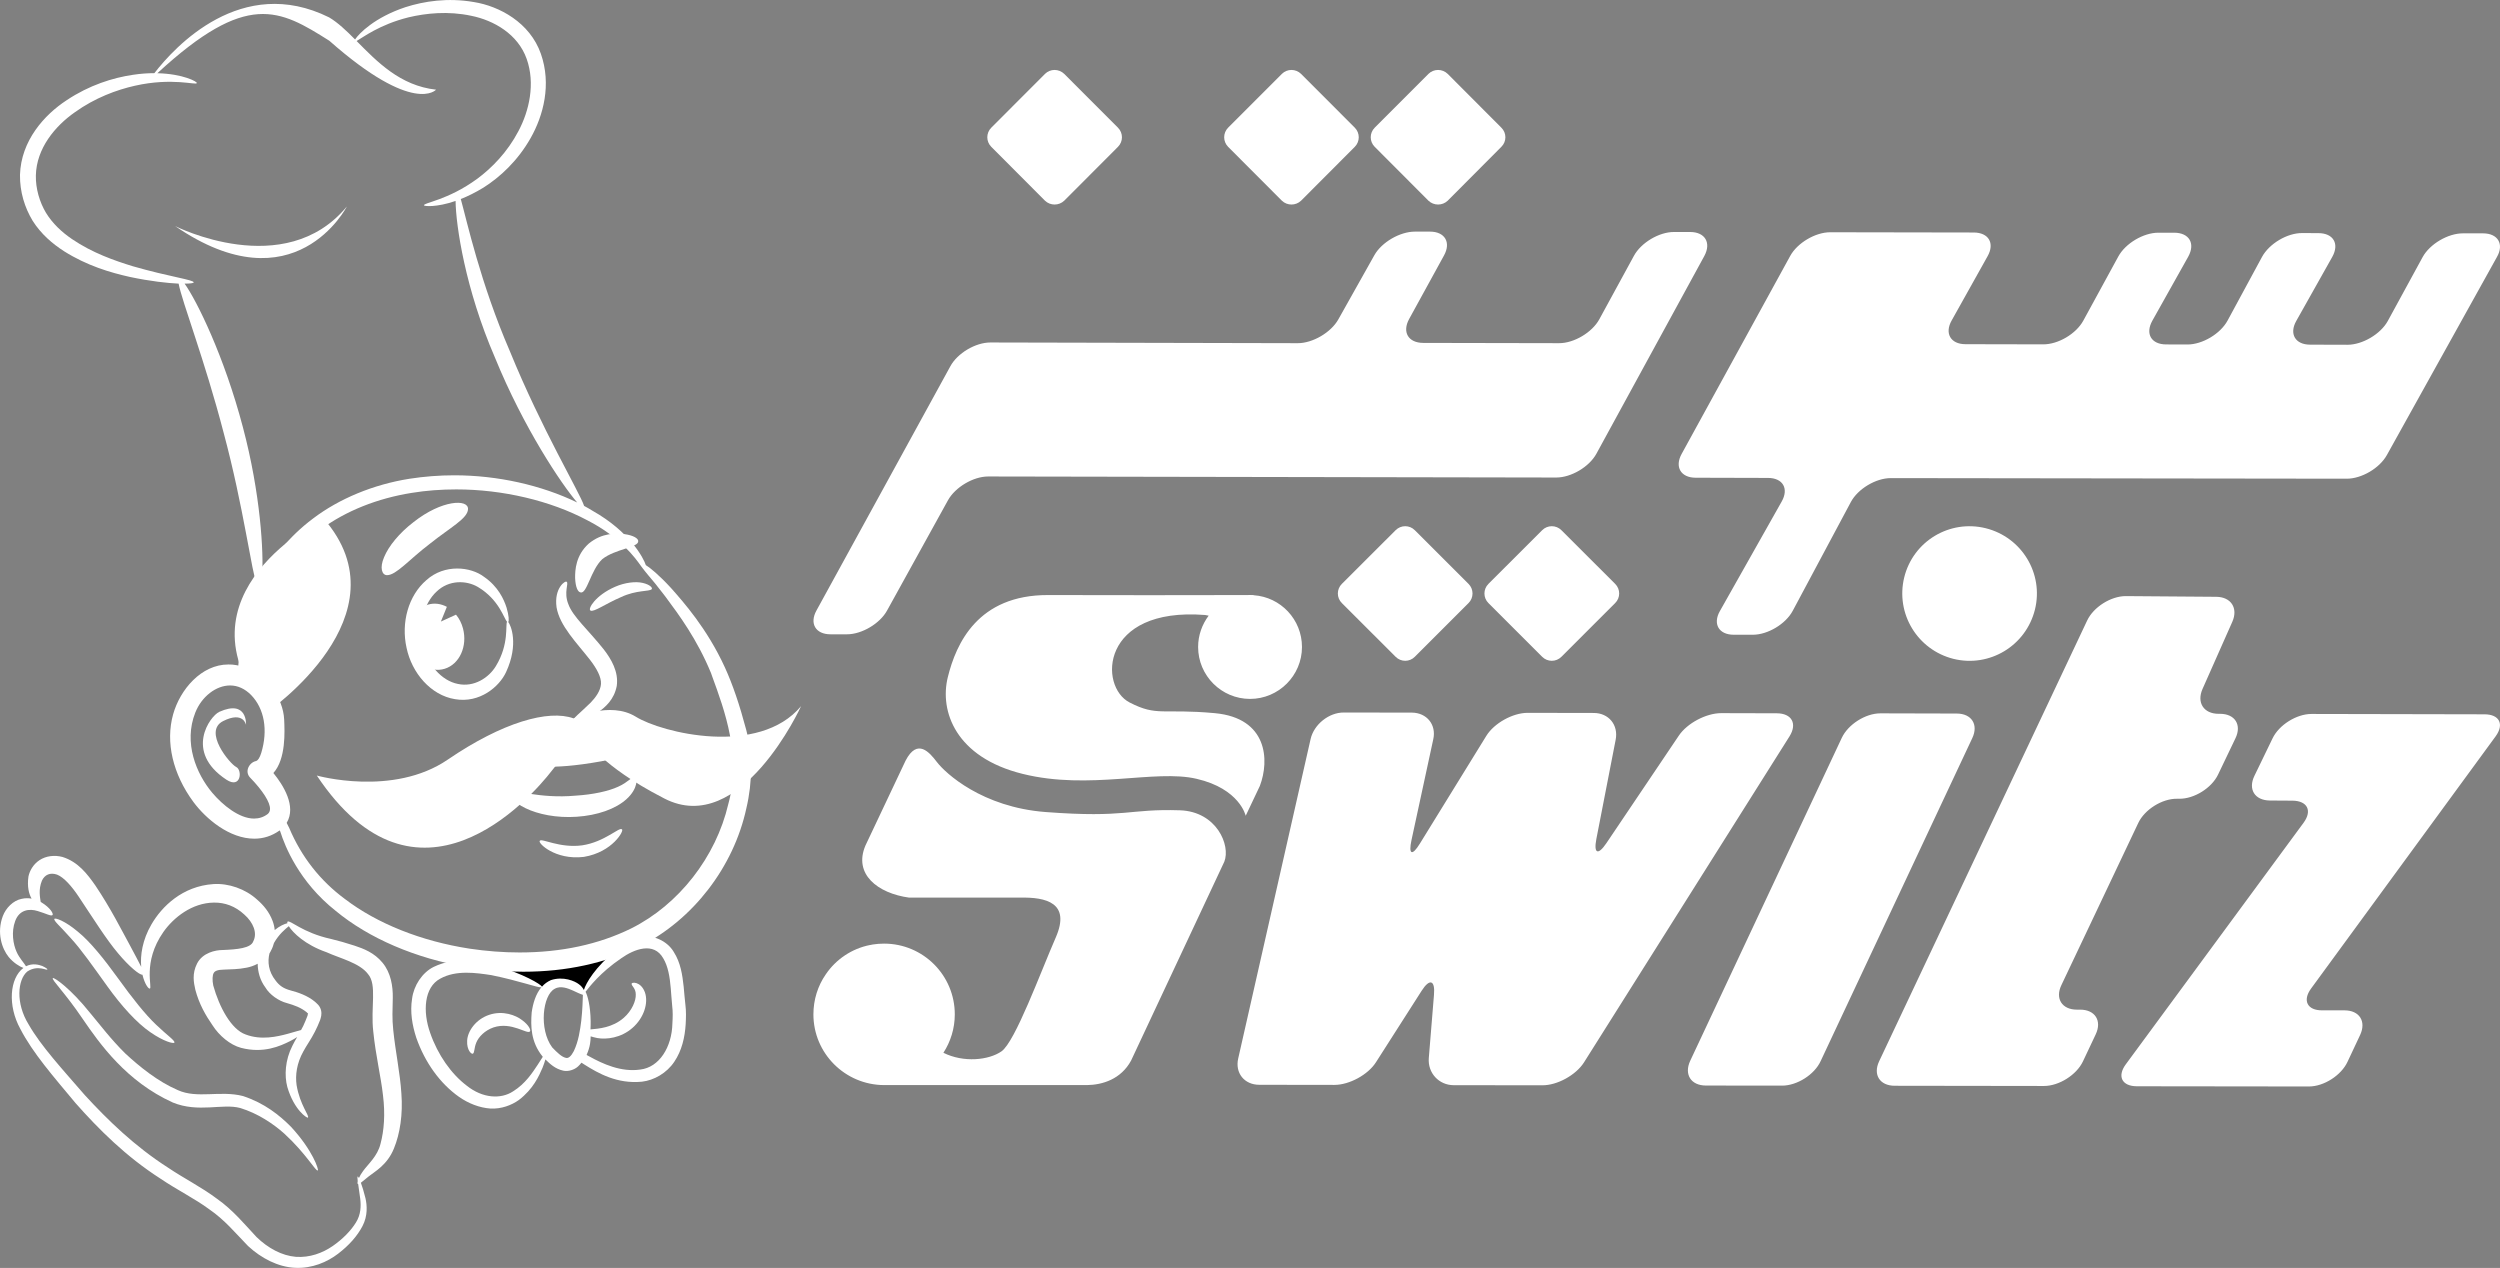 <?xml version="1.0" encoding="iso-8859-1"?>
<!-- Generator: Adobe Illustrator 18.1.1, SVG Export Plug-In . SVG Version: 6.00 Build 0)  -->
<svg version="1.1" xmlns="http://www.w3.org/2000/svg" xmlns:xlink="http://www.w3.org/1999/xlink" x="0px" y="0px"
	 viewBox="0 0 138.601 70.293" style="enable-background:new 0 0 138.601 70.293;" xml:space="preserve">
<rect x="0" y="0" width="138.601" height="70.293" fill="#808080" stroke="none"/>
<g id="switz">
	<path style="fill:#FFFFFF;" d="M108.298,36.527c1.999,0.494,4.019-0.721,4.52-2.732c0.493-1.996-0.728-4.012-2.729-4.51
		c-2.004-0.496-4.025,0.722-4.518,2.725C105.081,34.012,106.301,36.025,108.298,36.527z M108.48,39.559l-4.229-0.011
		c-0.83,0-1.793,0.613-2.144,1.364l-8.401,17.899c-0.35,0.753,0.039,1.372,0.87,1.372l4.226,0.005c0.824,0,1.792-0.606,2.137-1.363
		l8.406-17.905C109.698,40.173,109.308,39.559,108.48,39.559z M138.36,40.821c0.487-0.67,0.21-1.219-0.62-1.219l-9.592-0.02
		c-0.828,0-1.802,0.609-2.158,1.357l-1.005,2.076c-0.361,0.746,0.02,1.355,0.851,1.366l1.262,0.008
		c0.827,0.009,1.105,0.557,0.613,1.225l-9.855,13.391c-0.492,0.666-0.215,1.215,0.61,1.218l9.542,0.012
		c0.826,0,1.787-0.613,2.138-1.365l0.702-1.494c0.349-0.753-0.042-1.362-0.868-1.362h-1.236c-0.825,0.006-1.106-0.542-0.617-1.209
		L138.36,40.821z M115.325,55.975h-0.184c-0.823,0-1.214-0.613-0.857-1.359l4.265-8.995c0.355-0.743,1.323-1.35,2.147-1.338h0.123
		c0.823,0.009,1.793-0.59,2.151-1.339l0.965-2.014c0.359-0.744-0.027-1.356-0.852-1.356h-0.08c-0.826,0-1.228-0.617-0.896-1.374
		l1.654-3.729c0.333-0.755-0.07-1.379-0.894-1.384l-5.012-0.039c-0.827,0-1.794,0.607-2.146,1.362L104.18,58.838
		c-0.352,0.745,0.036,1.357,0.865,1.357l8.277,0.012c0.831,0,1.8-0.614,2.153-1.355l0.713-1.509
		C116.543,56.592,116.152,55.975,115.325,55.975z M98.501,39.545l-3.077-0.008c-0.832,0-1.887,0.558-2.35,1.248l-4.018,5.965
		c-0.462,0.683-0.711,0.578-0.553-0.238l1.07-5.501c0.161-0.82-0.387-1.483-1.213-1.484l-3.67-0.007
		c-0.826,0-1.859,0.577-2.289,1.278l-3.678,5.964c-0.432,0.71-0.647,0.625-0.469-0.19l1.207-5.588
		c0.179-0.804-0.352-1.466-1.182-1.477l-3.778-0.005c-0.826-0.006-1.658,0.662-1.841,1.472l-4.013,17.706
		c-0.186,0.805,0.339,1.461,1.168,1.461l4.165,0.006c0.826,0,1.868-0.563,2.309-1.264l2.527-3.954
		c0.446-0.7,0.757-0.594,0.684,0.228l-0.287,3.505c-0.064,0.822,0.559,1.501,1.385,1.501l4.906,0.005
		c0.827,0.009,1.868-0.569,2.31-1.264l11.398-18.082C99.652,40.119,99.337,39.545,98.501,39.545z M69.847,43.572
		c0.542-1.427,0.429-3.762-2.495-4.034c-2.919-0.267-3.191,0.197-4.72-0.589c-1.73-0.877-1.641-5.305,4.173-4.854l0.204,0.037
		c-0.364,0.488-0.585,1.084-0.585,1.738c0,1.585,1.29,2.878,2.879,2.878c1.586,0,2.879-1.293,2.879-2.878
		c0-1.524-1.182-2.77-2.676-2.87c-0.018-0.016-0.044-0.016-0.086-0.01l0,0c-0.041,0-0.08-0.005-0.117-0.005
		c-0.042,0-0.079,0.005-0.12,0.005c-2.575,0.01-8.258,0.01-11.077,0c-3.892-0.011-5.098,2.682-5.56,4.557
		c-0.464,1.884,0.437,4.443,4.157,5.359c3.705,0.918,7.323-0.269,9.634,0.271c2.399,0.554,2.725,2.05,2.725,2.05L69.847,43.572z
		 M65.415,44.923c-2.881-0.092-2.935,0.437-7.442,0.097c-3.524-0.267-5.557-2.153-6.028-2.769c-0.41-0.534-1.083-1.352-1.741-0.076
		l-2.223,4.701c-0.678,1.587,0.675,2.649,2.423,2.889h6.138c1.46-0.034,2.826,0.289,1.992,2.205
		c-0.845,1.93-2.249,5.787-3.013,6.319c-0.7,0.487-2.096,0.639-3.218,0.078c0.398-0.616,0.631-1.348,0.631-2.129
		c0-2.168-1.755-3.923-3.92-3.923c-0.214,0-0.421,0.016-0.626,0.048c-0.04,0.01-0.083,0.013-0.121,0.025
		c-0.017,0-0.035,0.007-0.049,0.007c-0.99,0.199-1.87,0.785-2.44,1.629c-0.434,0.629-0.682,1.392-0.682,2.215
		c0,2.155,1.748,3.907,3.913,3.919l0,0h11.252c0.855-0.011,1.886-0.322,2.447-1.359l5.168-11.025
		C68.237,46.866,67.45,44.991,65.415,44.923z"/>
	<path style="fill:#FFFFFF;" d="M137.663,12.937h-1.115c-0.831-0.003-1.834,0.589-2.233,1.311l-1.938,3.553
		c-0.397,0.72-1.402,1.313-2.229,1.313l-2.071-0.006c-0.83,0-1.174-0.599-0.772-1.313l1.998-3.554
		c0.405-0.727,0.058-1.316-0.771-1.316l-0.894-0.004c-0.83-0.008-1.828,0.585-2.229,1.319l-1.912,3.534
		c-0.397,0.732-1.393,1.325-2.222,1.325l-1.179-0.004c-0.829,0-1.172-0.589-0.771-1.312l1.994-3.557
		c0.4-0.726,0.057-1.319-0.773-1.325h-0.885c-0.828,0-1.828,0.592-2.224,1.325l-1.937,3.549c-0.398,0.732-1.394,1.321-2.225,1.316
		l-4.307-0.009c-0.826,0-1.171-0.602-0.767-1.315l1.992-3.563c0.405-0.719,0.062-1.312-0.77-1.314l-7.954-0.014
		c-0.831,0-1.832,0.596-2.225,1.324l-6.013,10.965c-0.398,0.722-0.046,1.32,0.781,1.32l4.003,0.011c0.827,0,1.17,0.589,0.763,1.309
		l-3.425,6.07c-0.408,0.717-0.059,1.315,0.767,1.315h1.06c0.829,0,1.823-0.598,2.211-1.329l3.222-6.03
		c0.389-0.729,1.386-1.325,2.212-1.325l25.269,0.033c0.827,0.006,1.831-0.58,2.235-1.31l6.101-10.979
		C138.839,13.537,138.488,12.937,137.663,12.937z M88.503,25.158l5.985-10.965c0.396-0.732,0.042-1.331-0.786-1.331h-0.892
		c-0.827-0.006-1.829,0.595-2.223,1.318l-1.924,3.528c-0.397,0.723-1.402,1.32-2.225,1.318l-7.532-0.015
		c-0.831-0.003-1.18-0.598-0.783-1.325l1.932-3.521c0.404-0.728,0.048-1.324-0.774-1.324h-0.841c-0.825,0-1.84,0.587-2.245,1.308
		l-2.002,3.566c-0.404,0.716-1.414,1.311-2.244,1.311l-17.042-0.039c-0.826,0-1.829,0.594-2.222,1.324l-7.42,13.535
		c-0.398,0.721-0.048,1.32,0.779,1.32h0.913c0.828,0,1.83-0.599,2.223-1.32l3.373-6.106c0.4-0.727,1.404-1.324,2.23-1.324
		l31.498,0.058C87.105,26.474,88.105,25.885,88.503,25.158z M71.068,11.127c0.294,0.283,0.769,0.283,1.063,0l2.98-2.987
		c0.292-0.294,0.292-0.766,0-1.061l-2.98-2.983c-0.295-0.291-0.77-0.291-1.063,0l-2.981,2.983c-0.291,0.295-0.291,0.767,0,1.061
		L71.068,11.127z M79.194,11.127c0.295,0.283,0.772,0.283,1.067,0l2.975-2.987c0.298-0.294,0.298-0.766,0-1.061l-2.975-2.983
		c-0.295-0.291-0.772-0.291-1.067,0l-2.98,2.983c-0.294,0.295-0.294,0.767,0,1.061L79.194,11.127z M57.935,11.127
		c0.294,0.283,0.77,0.283,1.066,0l2.98-2.987c0.294-0.294,0.294-0.766,0-1.061l-2.98-2.983c-0.297-0.291-0.773-0.291-1.066,0
		l-2.978,2.983c-0.294,0.295-0.294,0.767,0,1.061L57.935,11.127z M78.438,29.395c-0.292-0.296-0.77-0.296-1.065,0l-2.979,2.975
		c-0.297,0.293-0.297,0.774,0,1.065l2.979,2.977c0.295,0.297,0.773,0.297,1.065,0l2.977-2.977c0.296-0.292,0.296-0.772,0-1.065
		L78.438,29.395z M86.566,29.395c-0.295-0.296-0.773-0.296-1.068,0L82.52,32.37c-0.296,0.293-0.296,0.774,0,1.065l2.978,2.977
		c0.295,0.297,0.773,0.297,1.068,0l2.979-2.977c0.297-0.292,0.297-0.772,0-1.065L86.566,29.395z"/>
	<polygon points="27.446,53.64 31.289,53.269 34.068,52.813 33.558,53.483 32.512,54.684 32.393,55.001 31.483,54.49 30.896,54.509 
		30.481,54.706 30.206,54.869 29.695,54.551 28.37,54.06 	"/>
	<g>
		<path style="fill:#FFFFFF;" d="M22.253,60.627c-0.07-1.133-0.331-2.329-0.452-3.528c-0.068-0.631-0.039-1.102-0.025-1.785
			c0.01-0.63-0.102-1.378-0.569-1.941c-0.463-0.56-1.053-0.779-1.545-0.943c-0.449-0.149-0.921-0.28-1.31-0.374
			c-1.577-0.342-2.275-1.072-2.409-0.96c-0.019,0.009-0.025,0.042-0.009,0.088c-0.172,0.041-0.431,0.151-0.704,0.379
			c-0.016-0.177-0.058-0.349-0.118-0.509c-0.188-0.497-0.501-0.868-0.847-1.169c-0.659-0.608-1.601-0.926-2.433-0.871
			c-1.714,0.114-2.859,1.241-3.434,2.232c-0.508,0.867-0.627,1.727-0.569,2.356c-0.139-0.286-0.369-0.706-0.622-1.184
			c-0.464-0.846-1.062-2.047-1.917-3.321c-0.446-0.634-0.953-1.315-1.827-1.587c-0.441-0.115-0.908-0.061-1.271,0.176
			c-0.366,0.242-0.55,0.606-0.614,0.904c-0.081,0.567,0.024,0.968,0.174,1.23c-0.165-0.029-0.351-0.034-0.556,0.013
			c-0.464,0.09-0.87,0.505-1.039,0.954c-0.35,0.926-0.051,1.805,0.32,2.264c0.259,0.32,0.611,0.538,0.821,0.612
			c-0.765,0.574-0.881,2.088-0.175,3.373c0.698,1.351,1.837,2.643,3.069,4.125c1.278,1.444,2.802,2.966,4.706,4.185
			c0.928,0.63,1.911,1.109,2.709,1.702c0.846,0.581,1.423,1.288,2.141,2.028c0.737,0.685,1.67,1.168,2.611,1.212
			c0.946,0.047,1.786-0.32,2.386-0.781c0.61-0.467,1.062-0.979,1.35-1.528c0.3-0.569,0.257-1.159,0.166-1.553
			c-0.093-0.365-0.178-0.657-0.254-0.853c0.099-0.077,0.242-0.198,0.432-0.351c0.315-0.256,1.029-0.624,1.4-1.548
			C22.177,62.855,22.341,61.772,22.253,60.627z M14.286,53.43c0.005,0.444,0.13,0.92,0.428,1.316
			c0.226,0.388,0.731,0.749,1.189,0.864c0.432,0.124,0.779,0.252,1.094,0.505c0.048,0.057,0.071,0.073,0.087,0.073
			c-0.01,0.008-0.024,0.039-0.032,0.115c-0.055,0.165-0.169,0.414-0.241,0.577c-0.041,0.071-0.078,0.151-0.119,0.223
			c-0.152,0.038-0.412,0.123-0.767,0.219c-0.549,0.145-1.439,0.361-2.304,0.031c-0.802-0.277-1.467-1.525-1.797-2.713
			c-0.062-0.294-0.05-0.594,0.03-0.704c0.054-0.098,0.199-0.175,0.55-0.18c0.379-0.019,0.802-0.012,1.278-0.11
			C13.862,53.612,14.078,53.542,14.286,53.43z M21.095,63.416c-0.167,0.685-0.677,1.107-0.969,1.511
			c-0.107,0.145-0.181,0.274-0.226,0.384c-0.034-0.056-0.054-0.088-0.065-0.088c-0.026,0.004-0.023,0.098-0.004,0.259
			c-0.022,0.096-0.016,0.146,0.009,0.156c0.005,0.003,0.01,0.003,0.016,0.003c0.03,0.207,0.073,0.484,0.117,0.831
			c0.044,0.389,0.038,0.863-0.242,1.308c-0.278,0.451-0.73,0.915-1.29,1.303c-0.559,0.386-1.274,0.651-2.041,0.596
			c-0.766-0.064-1.537-0.473-2.181-1.1c-0.6-0.639-1.308-1.503-2.182-2.113c-0.873-0.658-1.84-1.134-2.736-1.741
			c-1.822-1.167-3.325-2.623-4.6-4.013c-1.234-1.426-2.43-2.718-3.115-3.918c-0.727-1.177-0.612-2.474-0.075-2.932
			c0.599-0.397,1.121-0.016,1.114-0.12c0.012-0.024-0.08-0.092-0.28-0.187c-0.182-0.065-0.525-0.175-0.904,0.014
			c-0.09-0.16-0.374-0.46-0.519-0.794c-0.189-0.414-0.31-1.099-0.079-1.714c0.23-0.625,0.776-0.7,1.244-0.553
			c0.458,0.135,0.76,0.309,0.828,0.22c0.054-0.066-0.108-0.389-0.621-0.703c-0.012-0.004-0.022-0.008-0.037-0.019
			c-0.034-0.242-0.137-0.685,0.067-1.18c0.154-0.331,0.452-0.469,0.839-0.337c0.379,0.148,0.818,0.647,1.204,1.228
			c0.808,1.211,1.535,2.377,2.184,3.14c0.602,0.722,1.187,1.204,1.346,1.181c0.133,0.553,0.351,0.799,0.405,0.768
			c0.176-0.012-0.43-1.441,0.758-3.138c0.558-0.794,1.581-1.615,2.802-1.628c0.61-0.008,1.183,0.201,1.678,0.658
			c0.502,0.44,0.743,1.029,0.502,1.489c-0.129,0.384-0.906,0.45-1.691,0.482c-0.406,0-1.118,0.148-1.426,0.752
			c-0.284,0.563-0.185,1.046-0.096,1.447c0.21,0.801,0.572,1.423,0.959,1.982c0.358,0.56,0.965,1.081,1.576,1.243
			c1.249,0.325,2.171-0.099,2.716-0.371c0.156-0.078,0.285-0.156,0.396-0.229c-0.096,0.161-0.186,0.326-0.266,0.487
			c-0.404,0.792-0.449,1.648-0.28,2.284c0.38,1.292,1.106,1.741,1.138,1.696c0.118-0.075-0.436-0.681-0.624-1.797
			c-0.081-0.553,0.009-1.22,0.371-1.867c0.186-0.349,0.419-0.657,0.645-1.101c0.114-0.235,0.191-0.387,0.289-0.647
			c0.038-0.131,0.107-0.3,0.048-0.55c-0.076-0.266-0.235-0.361-0.337-0.462c-0.408-0.342-0.941-0.52-1.344-0.625
			c-0.399-0.108-0.625-0.263-0.841-0.555c-0.389-0.492-0.451-1.032-0.335-1.5c0.037-0.062,0.068-0.11,0.093-0.171
			c0.07-0.126,0.121-0.271,0.157-0.407c0.283-0.497,0.633-0.775,0.821-0.93c0.225,0.357,0.893,1.028,2.098,1.446
			c0.738,0.337,1.827,0.588,2.291,1.204c0.52,0.594,0.136,1.848,0.296,3.203c0.133,1.32,0.422,2.48,0.537,3.521
			C21.363,61.762,21.294,62.676,21.095,63.416z"/>
		<path style="fill:#FFFFFF;" d="M13.471,60.765c-1.262-0.325-2.536,0.162-3.612-0.328c-1.11-0.477-2.122-1.3-2.907-2.027
			c-0.789-0.772-1.401-1.591-1.963-2.26c-1.087-1.36-2.013-1.996-2.062-1.922c-0.073,0.098,0.683,0.816,1.646,2.244
			c0.954,1.398,2.434,3.488,5.01,4.653c1.419,0.581,2.762,0.038,3.729,0.302c0.973,0.292,1.847,0.88,2.457,1.428
			c1.231,1.133,1.735,2.106,1.851,2.033c0.064-0.026-0.268-1.096-1.483-2.414C15.499,61.833,14.675,61.162,13.471,60.765z"/>
		<path style="fill:#FFFFFF;" d="M5.953,54.684c0.781,1.09,1.629,2.025,2.376,2.538c0.744,0.52,1.299,0.658,1.339,0.581
			c0.05-0.107-0.399-0.403-1.005-0.984c-0.616-0.581-1.338-1.498-2.112-2.572c-0.772-1.068-1.547-2.042-2.25-2.607
			c-0.699-0.585-1.242-0.774-1.285-0.695c-0.058,0.102,0.356,0.436,0.919,1.079C4.503,52.638,5.174,53.603,5.953,54.684z"/>
	</g>
	<g>
		<path style="fill:#FFFFFF;" d="M29.383,57.179c-0.133,0.199-1.014-0.555-2.022-0.219c-0.491,0.171-0.825,0.527-0.954,0.839
			c-0.129,0.311-0.091,0.569-0.192,0.617c-0.07,0.046-0.344-0.186-0.316-0.718c0.021-0.526,0.481-1.191,1.226-1.437
			c0.757-0.252,1.471,0.02,1.827,0.3C29.33,56.84,29.44,57.114,29.383,57.179z"/>
	</g>
	<g>
		<path style="fill:#FFFFFF;" d="M28.177,34.484c0.053-0.059,0.035-0.353-0.091-0.79c-0.147-0.464-0.468-1.176-1.252-1.715
			c-0.736-0.561-2.185-0.727-3.195,0.183c-0.998,0.857-1.412,2.354-1.099,3.754c0.289,1.391,1.342,2.63,2.684,2.846
			c1.366,0.238,2.458-0.687,2.833-1.501C28.773,35.716,28.32,34.65,28.177,34.484z M27.489,36.933
			c-0.384,0.635-1.206,1.182-2.106,0.984c-0.9-0.176-1.706-1.083-1.939-2.202c-0.251-1.114,0.073-2.281,0.758-2.915
			c0.685-0.662,1.651-0.631,2.288-0.261c1.193,0.706,1.46,1.788,1.623,1.931C28.006,34.62,28.244,35.698,27.489,36.933z"/>
	</g>
	<path style="fill:#FFFFFF;" d="M9.708,12.533c0,0,6.075,3.088,9.523-1.086C19.231,11.448,16.336,17.085,9.708,12.533z"/>
	<path style="fill:#FFFFFF;" d="M25.67,34.847c-0.079-0.302-0.216-0.563-0.389-0.77l-0.839,0.383l0.332-0.817
		c-0.327-0.173-0.695-0.23-1.056-0.119c-0.813,0.252-1.267,1.251-1.004,2.228c0.255,0.983,1.13,1.58,1.942,1.324
		C25.477,36.823,25.926,35.828,25.67,34.847z"/>
	<g>
		<path style="fill:#FFFFFF;" d="M21.455,31.888c-0.281-0.004-0.417-0.405-0.161-0.998c0.249-0.609,0.841-1.339,1.634-1.945
			c1.563-1.237,3.047-1.292,3.019-0.718c-0.016,0.521-0.985,1.016-2.102,1.909C22.666,31.032,21.971,31.888,21.455,31.888z"/>
	</g>
	<path style="fill:#FFFFFF;" d="M14.819,39.473c0,0,7.826-5.369,3.114-10.735C17.933,28.738,9.384,32.917,14.819,39.473z"/>
	<path style="fill:#FFFFFF;" d="M41.374,40.475c-0.37-1.397-0.755-2.534-1.19-3.482c-0.984-2.145-2.286-3.608-2.986-4.397
		c-0.67-0.73-1.184-1.143-1.393-1.265c-0.125-0.394-0.891-1.853-2.95-3.011c-0.149-0.093-0.308-0.185-0.472-0.272
		c-0.243-0.749-2.352-4.249-4.117-8.58c-1.64-3.793-2.375-7.198-2.72-8.434c0.386-0.151,0.805-0.358,1.253-0.63
		c0.913-0.576,1.902-1.48,2.622-2.754c0.706-1.247,1.161-2.97,0.566-4.666c-0.608-1.737-2.305-2.645-3.714-2.87
		c-1.448-0.253-2.765-0.045-3.791,0.282c-1.708,0.566-2.582,1.461-2.796,1.792c-0.49-0.493-0.952-0.935-1.439-1.224
		c-4.856-2.408-8.569,1.641-9.688,3.092c-0.361,0-0.756,0.026-1.184,0.091C6.262,4.311,4.953,4.716,3.693,5.558
		C2.466,6.36,1.165,7.791,1.108,9.698c-0.01,0.94,0.257,1.803,0.703,2.544c0.466,0.736,1.101,1.274,1.735,1.683
		c1.283,0.811,2.577,1.187,3.651,1.428c1.161,0.246,2.094,0.342,2.706,0.372c0.182,0.984,1.448,4.24,2.491,8.249
		c1.124,4.178,1.555,7.783,1.867,8.518c-0.775,1.665-0.987,3.561-1.049,4.407c-0.035-0.009-0.069-0.015-0.101-0.022
		c-0.15-0.031-0.302-0.038-0.448-0.038c-1.505,0-2.68,1.391-3.065,2.766c-0.43,1.535-0.02,3.303,1.124,4.855
		c0.697,0.94,1.997,2.037,3.38,2.037c0.505,0,0.961-0.151,1.371-0.436c0.015-0.003,0.026-0.012,0.04-0.022
		c0.011,0.022,0.024,0.056,0.033,0.082c0.247,0.782,1.029,2.766,3.062,4.375c1.846,1.528,4.429,2.634,7.27,3.12
		c1.062,0.177,2.115,0.257,3.132,0.257l0,0c2.375,0,4.553-0.472,6.479-1.41c2.928-1.472,5.185-4.392,5.889-7.648
		C41.726,43.347,41.723,41.835,41.374,40.475z M10.235,15.725c0.327,0,0.502-0.03,0.503-0.066c0.021-0.147-1.328-0.307-3.383-0.9
		c-1.017-0.314-2.234-0.736-3.362-1.503c-0.561-0.382-1.08-0.861-1.448-1.464c-0.35-0.587-0.573-1.339-0.557-2.065
		C2.02,8.229,3.051,6.991,4.151,6.222c1.116-0.799,2.312-1.241,3.333-1.47c2.073-0.467,3.391-0.014,3.427-0.145
		C10.96,4.54,10.152,4.092,8.724,4.06c4.966-4.581,6.762-3.551,9.535-1.8c4.69,4.142,5.916,2.712,5.916,2.712
		c-1.999-0.22-3.274-1.558-4.405-2.698c0.334-0.188,1.256-0.907,2.874-1.312c0.976-0.232,2.202-0.36,3.479-0.087
		c1.257,0.252,2.593,1.019,3.077,2.394c0.48,1.361,0.146,2.867-0.461,4.006c-0.611,1.164-1.471,2.037-2.278,2.635
		c-1.643,1.201-2.991,1.327-2.953,1.472c-0.015,0.056,0.688,0.126,1.749-0.241c0.018,1.361,0.535,4.874,2.178,8.671
		c1.603,3.927,3.698,7.04,4.565,8.047c-1.992-0.965-4.421-1.508-6.813-1.508c-0.833,0-1.671,0.065-2.488,0.192
		c-1.999,0.317-3.893,1.105-5.338,2.2c-1.4,1.045-2.292,2.274-2.83,3.236c0.094-1.349-0.085-4.602-1.064-8.292
		C12.432,19.756,10.914,16.678,10.235,15.725z M14.846,45.126c-0.226,0.173-0.482,0.256-0.762,0.256
		c-0.82,0-1.734-0.742-2.317-1.431c-0.884-1.053-1.603-2.772-0.939-4.446c0.35-0.884,1.147-1.503,1.93-1.503
		c0.426,0,0.823,0.185,1.163,0.529c0.737,0.757,0.946,1.953,0.562,3.214c-0.083,0.263-0.18,0.416-0.288,0.447
		c-0.211,0.043-0.391,0.219-0.452,0.43c-0.05,0.18-0.003,0.361,0.129,0.494c0.7,0.722,1.112,1.368,1.098,1.738
		C14.967,44.967,14.924,45.06,14.846,45.126z M40.376,44.582c-0.685,2.934-2.747,5.577-5.385,6.892
		c-1.797,0.884-3.879,1.331-6.183,1.331c-0.901,0-1.836-0.071-2.767-0.21c-2.68-0.411-5.135-1.392-6.919-2.754
		c-1.374-1.015-2.41-2.336-3.086-3.935c-0.045-0.087-0.093-0.18-0.143-0.285c0.555-0.92-0.194-2.101-0.736-2.764
		c0.703-0.782,0.626-2.304,0.598-2.958c-0.057-1.244-1.005-2.478-2.215-2.907c0.145-0.875,0.471-2.79,1.323-4.35
		c0.518-0.919,1.447-2.235,2.935-3.303c1.385-1.018,3.126-1.71,5.031-2.014c0.805-0.132,1.64-0.192,2.471-0.192
		c2.567,0,5.217,0.624,7.267,1.715c1.835,0.941,2.656,2.091,2.965,2.526c0.044,0.056,0.077,0.109,0.104,0.139
		c0.048,0.07,0.146,0.185,0.297,0.371c0.211,0.246,0.501,0.591,0.852,1.055l0.122,0.16c0.735,0.988,1.74,2.341,2.515,4.222
		l0.044,0.128C40.197,39.445,41.107,41.929,40.376,44.582z"/>
	<path style="fill:#FFFFFF;" d="M12.159,39.464c-0.517,0.234-1.955,2.218,0.393,3.762c0.816,0.534,0.893-0.538,0.542-0.704
		c-0.349-0.173-1.854-1.974-0.723-2.545c1.128-0.569,1.269,0.209,1.269,0.209S13.733,38.761,12.159,39.464z"/>
	<g>
		<path style="fill:#FFFFFF;" d="M31.798,39.963c-0.074-0.126,0.382-0.447,0.949-1.01c0.274-0.284,0.546-0.652,0.572-1.035
			c0.024-0.371-0.23-0.845-0.6-1.326c-0.754-0.967-1.689-1.891-1.863-2.921c-0.152-1.091,0.516-1.51,0.556-1.416
			c0.143,0.071-0.175,0.574,0.099,1.242c0.243,0.686,1.112,1.437,1.965,2.51c0.409,0.533,0.828,1.232,0.718,2.019
			c-0.145,0.767-0.643,1.183-1.014,1.447C32.398,39.975,31.851,40.063,31.798,39.963z"/>
	</g>
	<g>
		<path style="fill:#FFFFFF;" d="M32.736,33.849c-0.164-0.087,0.271-0.841,1.366-1.318c0.536-0.235,1.14-0.308,1.535-0.213
			c0.402,0.095,0.55,0.27,0.497,0.345c-0.131,0.145-0.839,0.034-1.702,0.44C33.571,33.472,32.913,33.957,32.736,33.849z"/>
	</g>
	<g>
		<path style="fill:#FFFFFF;" d="M32.184,32.843c-0.157-0.025-0.277-0.303-0.299-0.791c-0.005-0.453,0.034-1.266,0.757-1.916
			c0.735-0.604,1.514-0.581,1.979-0.524c0.491,0.067,0.762,0.237,0.762,0.382c0.044,0.361-1.267,0.43-1.991,1.004
			C32.747,31.599,32.541,32.95,32.184,32.843z"/>
	</g>
	<g>
		<path style="fill:#FFFFFF;" d="M35.192,43.093c0.159,0.008,0.185,0.628-0.447,1.2c-0.605,0.561-1.643,0.914-2.768,0.988
			c-1.129,0.078-2.154-0.14-2.839-0.473c-0.701-0.328-0.981-0.805-0.859-0.912c0.181-0.157,1.603,0.397,3.622,0.216
			c0.979-0.06,1.838-0.25,2.369-0.496C34.808,43.381,35.025,43.05,35.192,43.093z"/>
	</g>
	<g>
		<path style="fill:#FFFFFF;" d="M34.481,45.98c0.139,0.056-0.518,1.262-2.11,1.526c-1.599,0.196-2.584-0.787-2.444-0.893
			c0.089-0.159,1.1,0.423,2.35,0.253C33.526,46.679,34.344,45.825,34.481,45.98z"/>
	</g>
	<path style="fill:#FFFFFF;" d="M29.497,42.394c0,0,0.846,0.351,3.832-0.186c3.429-0.614-0.701-1.162-0.701-1.162l-2.057,0.129
		l-1.655,1.08L29.497,42.394z"/>
	<path style="fill:#FFFFFF;" d="M17.564,42.996c0,0,4.225,1.193,7.262-0.884c3.039-2.073,5.583-2.787,6.973-2.285
		c0,0,2.013-0.98,3.449-0.093c1.431,0.893,6.829,2.227,9.165-0.587c0,0-3.333,7.318-7.586,5.12c-3.84-1.975-3.75-3.077-4.789-2.89
		c0,0-0.253-0.202-1.431,1.334C29.355,44.343,23.103,51.309,17.564,42.996z"/>
	<path style="fill:#FFFFFF;" d="M37.998,55.696c-0.038-0.317-0.062-0.653-0.094-0.984c-0.071-0.656-0.166-1.339-0.554-1.942
		c-0.354-0.601-1.164-0.975-1.781-0.8c-0.606,0.135-1.045,0.442-1.42,0.718c-1.146,0.915-1.667,1.821-1.778,2.197
		c-0.058-0.11-0.147-0.229-0.28-0.321c-0.219-0.171-0.852-0.453-1.549-0.226c-0.196,0.09-0.359,0.206-0.493,0.364
		c-0.069-0.132-1.006-0.712-2.68-1.2c-0.88-0.185-2.049-0.51-3.33,0.105c-0.635,0.318-1.101,1.033-1.193,1.761
		c-0.118,0.738,0.007,1.468,0.232,2.162c0.48,1.373,1.317,2.538,2.371,3.281c0.522,0.364,1.13,0.604,1.738,0.647
		c0.612,0.032,1.174-0.186,1.575-0.471c0.797-0.606,1.118-1.326,1.318-1.794c0.071-0.182,0.124-0.333,0.158-0.459
		c0.251,0.245,0.531,0.521,0.987,0.624c0.282,0.064,0.63-0.054,0.822-0.235c0.076-0.065,0.136-0.144,0.19-0.208L32.4,59.02
		c0.774,0.489,1.822,1.085,3.191,0.949c0.666-0.076,1.373-0.475,1.792-1.105c0.419-0.616,0.586-1.357,0.631-2.083
		C38.033,56.413,38.046,56.074,37.998,55.696z M29.796,59.052c-0.268,0.401-0.662,1.027-1.352,1.454
		c-0.681,0.447-1.69,0.382-2.556-0.307c-0.871-0.655-1.618-1.72-2.038-2.933c-0.424-1.189-0.337-2.536,0.557-3.009
		c0.879-0.49,1.999-0.322,2.831-0.196c1.56,0.316,2.562,0.7,2.773,0.678c-0.309,0.37-0.462,0.882-0.534,1.389
		c-0.058,0.745-0.056,1.631,0.6,2.441c0.002,0.007,0.01,0.016,0.015,0.022C30.018,58.7,29.922,58.861,29.796,59.052z M32.226,56.588
		c-0.063,0.507-0.151,1.137-0.413,1.685c-0.147,0.285-0.307,0.427-0.454,0.371c-0.21-0.043-0.473-0.289-0.745-0.576
		c-0.749-1.009-0.527-2.905,0.139-3.248c0.331-0.197,0.756-0.014,1.001,0.093c0.17,0.077,0.409,0.196,0.562,0.242
		C32.301,55.444,32.301,55.934,32.226,56.588z M37.278,56.736c-0.026,1.307-0.722,2.443-1.789,2.561
		c-1.048,0.153-2.068-0.311-2.815-0.727l-0.154-0.083l0.008-0.018c0.088-0.2,0.152-0.403,0.183-0.593
		c0.022-0.153,0.036-0.291,0.036-0.421c0.104,0.032,0.231,0.067,0.372,0.095c0.497,0.088,1.31,0,1.952-0.569
		c0.631-0.554,0.886-1.377,0.685-1.961c-0.232-0.636-0.767-0.573-0.735-0.479c-0.031,0.105,0.233,0.244,0.226,0.592
		c0.017,0.345-0.21,0.897-0.665,1.294c-0.633,0.554-1.403,0.603-1.845,0.643c0.009-0.154,0.009-0.31,0.009-0.454
		c-0.011-0.844-0.169-1.423-0.283-1.632c0.21-0.266,0.808-1.063,1.988-1.864c0.7-0.493,1.793-0.931,2.323,0.016
		c0.26,0.429,0.36,1.016,0.412,1.648c0.03,0.318,0.045,0.645,0.081,0.992C37.307,56.074,37.298,56.417,37.278,56.736z"/>
</g>
<g id="Layer_1">
</g>
</svg>
